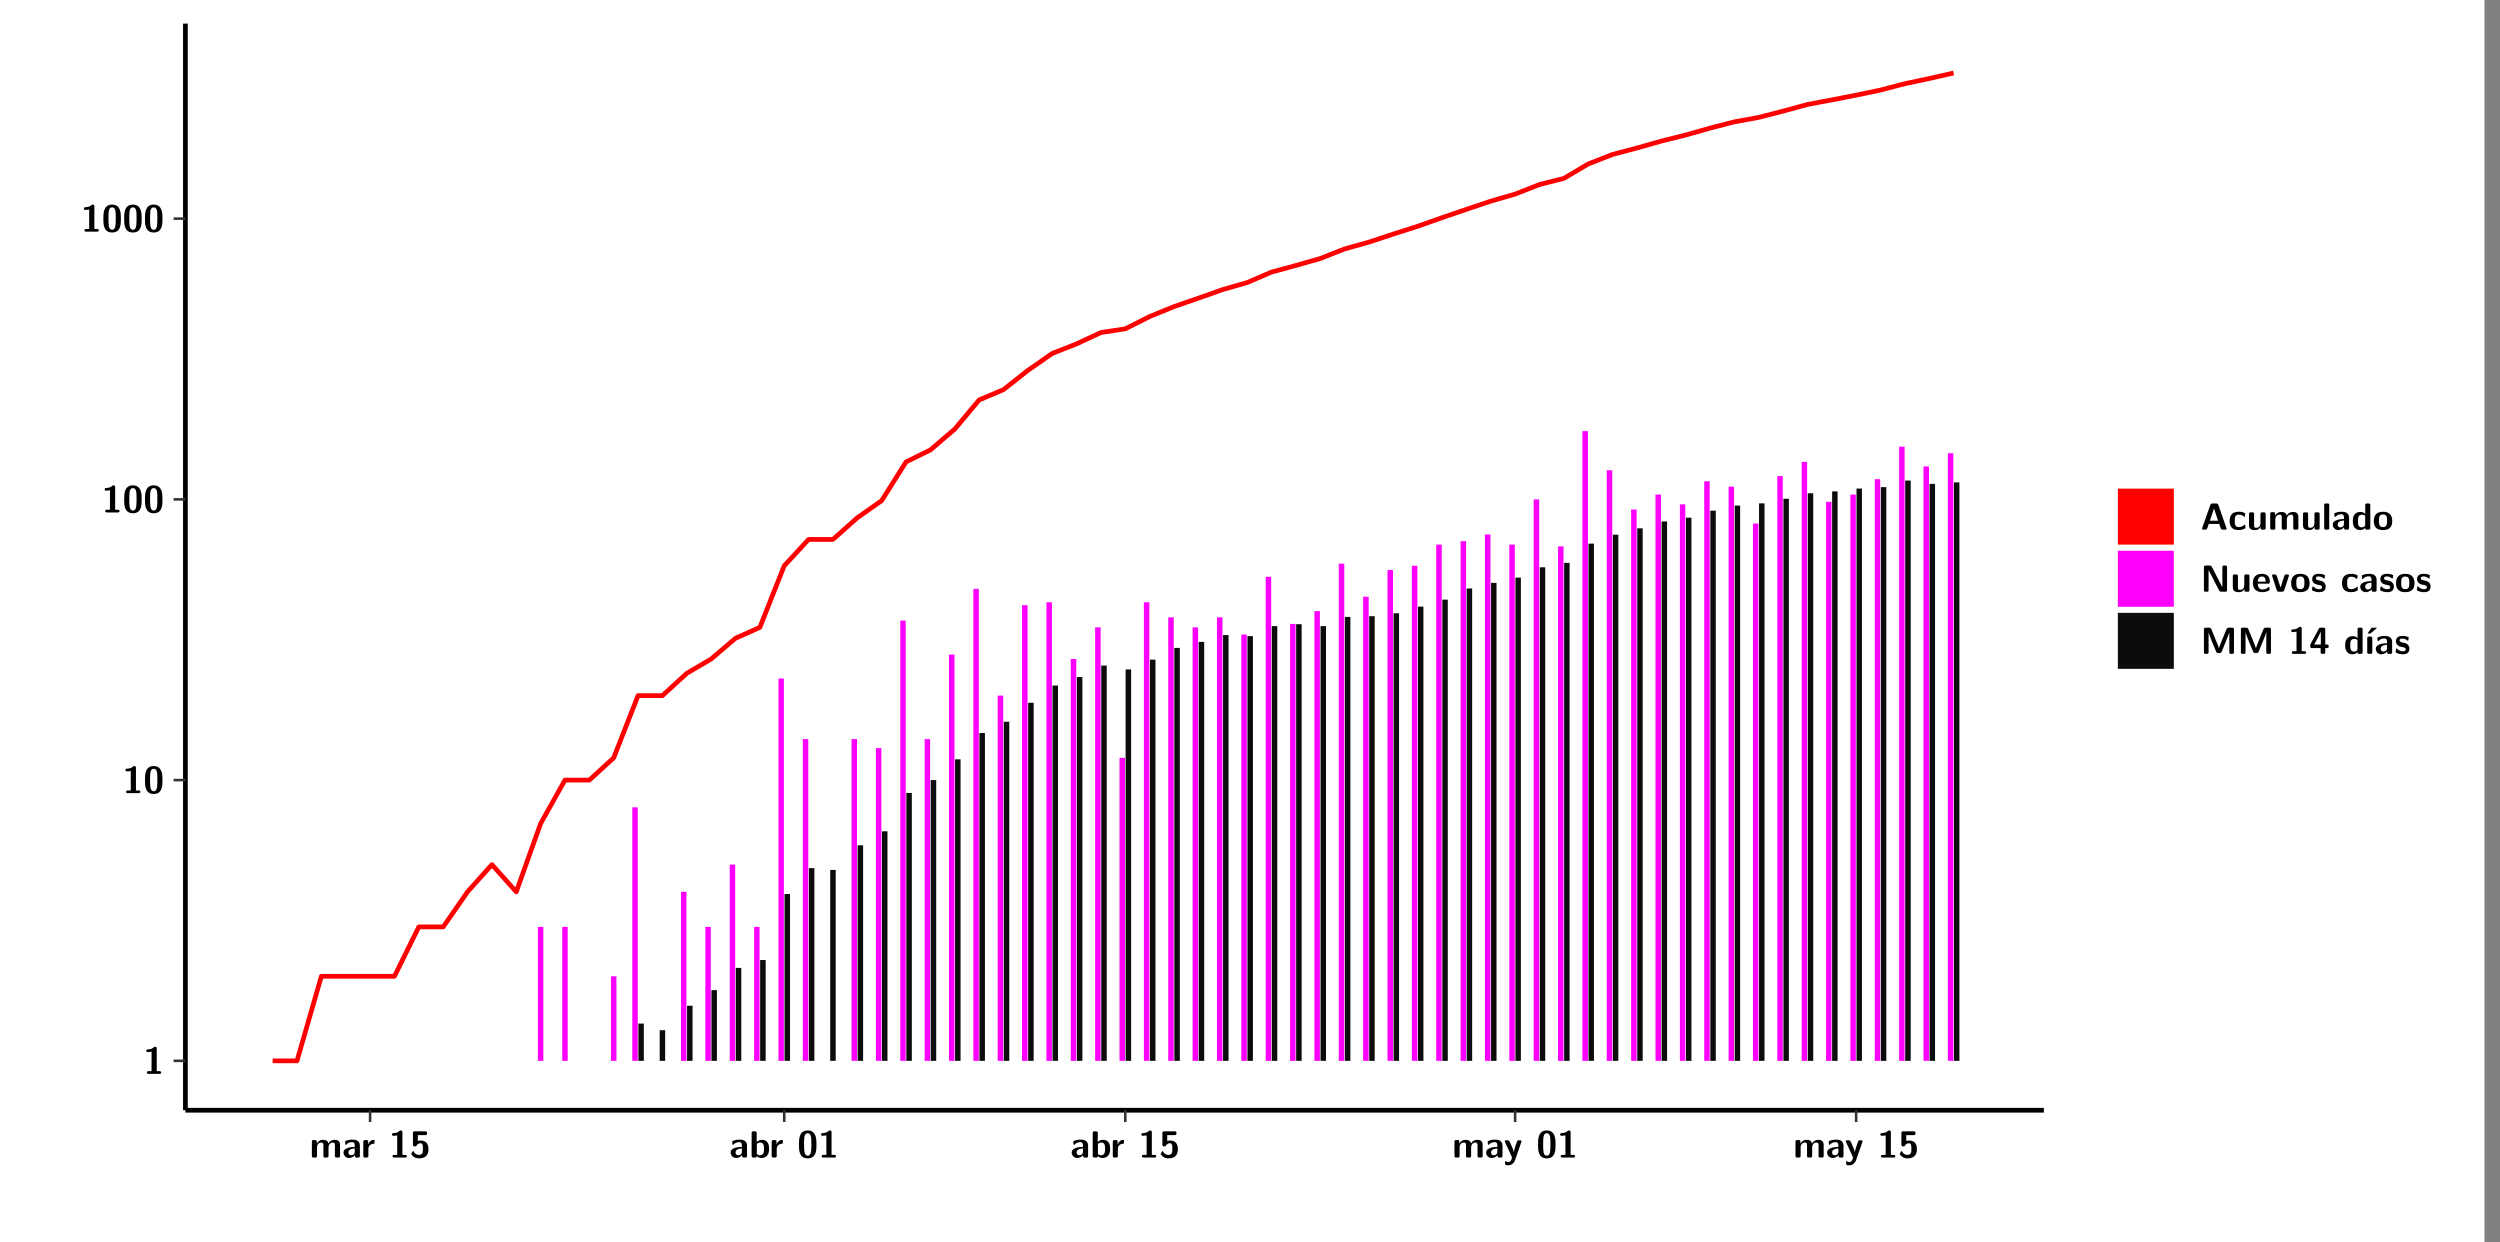 <?xml version="1.0" encoding="UTF-8"?>
<svg xmlns="http://www.w3.org/2000/svg" xmlns:xlink="http://www.w3.org/1999/xlink" width="579.653pt" height="288pt" viewBox="0 0 579.653 288" version="1.1">
<rect x="0" y="0" width="579.653" height="288" fill="#808080" stroke="none"/>
<defs>
<g>
<symbol overflow="visible" id="glyph0-0">
<path style="stroke:none;" d=""/>
</symbol>
<symbol overflow="visible" id="glyph0-1">
<path style="stroke:none;" d="M 3.109 -5.859 C 3.109 -6.016 3.109 -6.281 2.719 -6.281 C 2.547 -6.281 2.516 -6.266 2.406 -6.156 C 2.25 -6.016 1.922 -5.688 1.047 -5.672 C 0.891 -5.672 0.672 -5.609 0.672 -5.359 C 0.672 -5.047 0.969 -5.047 1.094 -5.047 C 1.344 -5.047 1.656 -5.078 1.906 -5.156 L 1.906 -0.625 L 1.234 -0.625 C 1.109 -0.625 0.812 -0.625 0.812 -0.312 C 0.812 0 1.109 0 1.234 0 L 3.719 0 C 3.828 0 4.141 0 4.141 -0.312 C 4.141 -0.625 3.828 -0.625 3.719 -0.625 L 3.109 -0.625 Z M 3.109 -5.859 "/>
</symbol>
<symbol overflow="visible" id="glyph0-2">
<path style="stroke:none;" d="M 4.438 -3 C 4.438 -4.203 4.438 -6.281 2.406 -6.281 C 0.375 -6.281 0.375 -4.219 0.375 -3 C 0.375 -1.812 0.375 0.188 2.406 0.188 C 4.438 0.188 4.438 -1.781 4.438 -3 Z M 2.406 -0.438 C 1.75 -0.438 1.656 -1.25 1.625 -1.484 C 1.562 -1.953 1.562 -2.766 1.562 -3.125 C 1.562 -3.641 1.562 -4.203 1.625 -4.641 C 1.641 -4.875 1.734 -5.641 2.406 -5.641 C 3.047 -5.641 3.156 -4.906 3.188 -4.734 C 3.25 -4.281 3.25 -3.594 3.25 -3.125 C 3.25 -2.625 3.25 -1.953 3.188 -1.469 C 3.156 -1.234 3.062 -0.438 2.406 -0.438 Z M 2.406 -0.438 "/>
</symbol>
<symbol overflow="visible" id="glyph0-3">
<path style="stroke:none;" d="M 7.062 -2.844 C 7.062 -3.75 6.672 -4.109 5.781 -4.109 C 5.156 -4.109 4.688 -3.828 4.359 -3.25 C 4.219 -4.078 3.484 -4.109 3.109 -4.109 C 2.938 -4.109 2.578 -4.109 2.188 -3.828 C 1.906 -3.625 1.734 -3.344 1.672 -3.203 L 1.672 -3.641 C 1.672 -3.922 1.609 -4.062 1.25 -4.062 L 0.953 -4.062 C 0.625 -4.062 0.531 -3.969 0.531 -3.641 L 0.531 -0.422 C 0.531 -0.109 0.625 0 0.953 0 L 1.297 0 C 1.625 0 1.719 -0.109 1.719 -0.422 L 1.719 -2.359 C 1.719 -3.141 2.25 -3.484 2.688 -3.484 C 3.109 -3.484 3.203 -3.297 3.203 -2.828 L 3.203 -0.422 C 3.203 -0.109 3.297 0 3.625 0 L 3.969 0 C 4.297 0 4.391 -0.109 4.391 -0.422 L 4.391 -2.359 C 4.391 -3.141 4.922 -3.484 5.359 -3.484 C 5.781 -3.484 5.875 -3.297 5.875 -2.828 L 5.875 -0.422 C 5.875 -0.109 5.969 0 6.297 0 L 6.641 0 C 6.984 0 7.062 -0.109 7.062 -0.422 Z M 7.062 -2.844 "/>
</symbol>
<symbol overflow="visible" id="glyph0-4">
<path style="stroke:none;" d="M 4.062 -2.766 C 4.062 -4.156 2.734 -4.156 2.297 -4.156 C 1.891 -4.156 1.453 -4.125 0.859 -3.891 C 0.672 -3.797 0.625 -3.781 0.625 -3.688 C 0.625 -3.625 0.688 -3.109 0.688 -3.047 C 0.703 -2.984 0.75 -2.938 0.812 -2.938 C 0.844 -2.938 0.875 -2.969 0.906 -3 C 1.281 -3.391 1.719 -3.578 2.266 -3.578 C 2.734 -3.578 2.875 -3.297 2.875 -2.781 L 2.875 -2.469 C 2.562 -2.469 0.266 -2.453 0.266 -1.172 C 0.266 -0.547 0.766 0.094 1.531 0.094 C 1.828 0.094 2.484 0.016 2.906 -0.594 L 2.906 -0.422 C 2.906 -0.141 2.969 0 3.328 0 L 3.641 0 C 3.984 0 4.062 -0.109 4.062 -0.422 Z M 2.875 -1.344 C 2.875 -0.531 2.047 -0.531 2.016 -0.531 C 1.641 -0.531 1.406 -0.844 1.406 -1.188 C 1.406 -2.047 2.625 -2.109 2.875 -2.109 Z M 2.875 -1.344 "/>
</symbol>
<symbol overflow="visible" id="glyph0-5">
<path style="stroke:none;" d="M 1.703 -2.016 C 1.703 -2.844 2.391 -3.188 2.938 -3.219 C 3.109 -3.234 3.125 -3.234 3.125 -3.469 L 3.125 -3.875 C 3.125 -4.047 3.125 -4.109 2.969 -4.109 C 2.719 -4.109 2.078 -4.031 1.672 -3.078 L 1.656 -3.078 L 1.656 -3.641 C 1.656 -3.922 1.594 -4.062 1.234 -4.062 L 0.953 -4.062 C 0.641 -4.062 0.531 -3.969 0.531 -3.641 L 0.531 -0.422 C 0.531 -0.109 0.625 0 0.953 0 L 1.281 0 C 1.609 0 1.703 -0.109 1.703 -0.422 Z M 1.703 -2.016 "/>
</symbol>
<symbol overflow="visible" id="glyph0-6">
<path style="stroke:none;" d="M 1.859 -5.203 L 3.578 -5.203 C 4 -5.203 4 -5.406 4 -5.641 C 4 -5.875 4 -6.078 3.578 -6.078 L 1.141 -6.078 C 0.875 -6.078 0.734 -6.031 0.734 -5.688 L 0.734 -3 C 0.734 -2.609 0.922 -2.594 1.172 -2.594 C 1.391 -2.594 1.469 -2.594 1.594 -2.812 C 1.812 -3.141 2.109 -3.328 2.469 -3.328 C 3.047 -3.328 3.047 -2.656 3.047 -1.969 C 3.047 -1.297 3.047 -0.625 2.125 -0.625 C 1.844 -0.625 1.25 -0.703 0.906 -1.406 C 0.875 -1.453 0.844 -1.5 0.781 -1.5 C 0.719 -1.5 0.703 -1.469 0.656 -1.391 C 0.531 -1.188 0.328 -0.891 0.328 -0.828 C 0.328 -0.75 0.891 0.188 2.141 0.188 C 3.562 0.188 4.328 -0.516 4.328 -1.938 C 4.328 -3.094 3.844 -3.953 2.5 -3.953 C 2.281 -3.953 2.078 -3.922 1.859 -3.844 Z M 1.859 -5.203 "/>
</symbol>
<symbol overflow="visible" id="glyph0-7">
<path style="stroke:none;" d="M 1.703 -5.656 C 1.703 -5.938 1.641 -6.078 1.281 -6.078 L 0.953 -6.078 C 0.641 -6.078 0.531 -5.984 0.531 -5.656 L 0.531 -0.422 C 0.531 -0.109 0.625 0 0.953 0 L 1.312 0 C 1.453 0 1.719 0 1.734 -0.344 C 2.125 0.094 2.578 0.094 2.719 0.094 C 4.578 0.094 4.578 -1.594 4.578 -2.031 C 4.578 -2.453 4.578 -4.109 2.938 -4.109 C 2.219 -4.109 1.781 -3.703 1.703 -3.625 Z M 1.734 -3.172 C 1.844 -3.281 2.109 -3.484 2.5 -3.484 C 3.391 -3.484 3.391 -2.672 3.391 -2.016 C 3.391 -1.375 3.391 -0.531 2.406 -0.531 C 2.047 -0.531 1.828 -0.75 1.734 -0.875 Z M 1.734 -3.172 "/>
</symbol>
<symbol overflow="visible" id="glyph0-8">
<path style="stroke:none;" d="M 4.109 -3.609 C 4.141 -3.719 4.141 -3.734 4.141 -3.781 C 4.141 -4.016 3.906 -4.016 3.797 -4.016 L 3.609 -4.016 C 3.469 -4.016 3.266 -4.016 3.141 -3.812 C 3.109 -3.766 2.406 -1.828 2.359 -1.25 L 2.344 -1.25 C 2.312 -1.672 1.953 -2.484 1.562 -3.328 C 1.328 -3.891 1.266 -4.016 0.828 -4.016 L 0.594 -4.016 C 0.469 -4.016 0.25 -4.016 0.25 -3.781 C 0.25 -3.75 0.281 -3.688 0.297 -3.641 L 1.953 0 C 1.891 0.188 1.859 0.281 1.828 0.375 C 1.734 0.656 1.578 1.047 1.109 1.047 C 0.812 1.047 0.609 0.922 0.516 0.875 C 0.469 0.844 0.453 0.828 0.422 0.828 C 0.391 0.828 0.312 0.859 0.312 0.969 C 0.312 1.031 0.375 1.641 0.391 1.672 C 0.469 1.781 0.953 1.797 1.094 1.797 C 2.172 1.797 2.609 0.766 2.672 0.547 Z M 4.109 -3.609 "/>
</symbol>
<symbol overflow="visible" id="glyph0-9">
<path style="stroke:none;" d="M 4.156 -5.703 C 4.031 -6.078 3.766 -6.078 3.594 -6.078 L 2.828 -6.078 C 2.641 -6.078 2.391 -6.078 2.266 -5.703 L 0.406 -0.406 C 0.375 -0.297 0.375 -0.281 0.375 -0.234 C 0.375 0 0.594 0 0.703 0 L 1.031 0 C 1.188 0 1.453 0 1.578 -0.344 L 1.922 -1.328 L 4.344 -1.328 L 4.641 -0.484 C 4.75 -0.172 4.812 0 5.234 0 L 5.703 0 C 5.828 0 6.047 0 6.047 -0.234 C 6.047 -0.281 6.047 -0.297 6 -0.406 Z M 2.812 -3.938 C 2.938 -4.328 3.062 -4.656 3.125 -4.969 L 3.141 -4.969 C 3.188 -4.766 3.188 -4.75 3.25 -4.547 L 4.078 -2.078 L 2.188 -2.078 Z M 2.812 -3.938 "/>
</symbol>
<symbol overflow="visible" id="glyph0-10">
<path style="stroke:none;" d="M 4 -0.438 C 4 -0.531 3.969 -0.938 3.953 -1.047 C 3.953 -1.078 3.938 -1.172 3.844 -1.172 C 3.812 -1.172 3.797 -1.172 3.703 -1.078 C 3.562 -0.953 3.141 -0.594 2.422 -0.594 C 1.516 -0.594 1.516 -1.469 1.516 -2.031 C 1.516 -2.75 1.562 -3.484 2.453 -3.484 C 3.031 -3.484 3.266 -3.344 3.578 -3.078 C 3.688 -2.984 3.703 -2.984 3.734 -2.984 C 3.828 -2.984 3.844 -3.062 3.844 -3.094 C 3.859 -3.172 3.953 -3.656 3.953 -3.703 C 3.953 -3.781 3.891 -3.812 3.75 -3.891 C 3.328 -4.078 3.062 -4.156 2.453 -4.156 C 1.141 -4.156 0.328 -3.547 0.328 -2.016 C 0.328 -0.562 1.078 0.094 2.406 0.094 C 2.641 0.094 3.172 0.094 3.75 -0.203 C 4 -0.344 4 -0.344 4 -0.438 Z M 4 -0.438 "/>
</symbol>
<symbol overflow="visible" id="glyph0-11">
<path style="stroke:none;" d="M 4.391 -3.594 C 4.391 -3.875 4.328 -4.016 3.969 -4.016 L 3.609 -4.016 C 3.281 -4.016 3.188 -3.906 3.188 -3.594 L 3.188 -1.516 C 3.188 -0.938 2.891 -0.438 2.266 -0.438 C 1.766 -0.438 1.719 -0.562 1.719 -1.031 L 1.719 -3.594 C 1.719 -3.875 1.656 -4.016 1.297 -4.016 L 0.953 -4.016 C 0.625 -4.016 0.531 -3.922 0.531 -3.594 L 0.531 -1.109 C 0.531 -0.172 1.031 0.094 1.953 0.094 C 2.188 0.094 2.812 0.094 3.219 -0.656 L 3.219 -0.422 C 3.219 -0.141 3.281 0 3.641 0 L 3.969 0 C 4.297 0 4.391 -0.109 4.391 -0.422 Z M 4.391 -3.594 "/>
</symbol>
<symbol overflow="visible" id="glyph0-12">
<path style="stroke:none;" d="M 1.703 -5.656 C 1.703 -5.938 1.641 -6.078 1.281 -6.078 L 0.953 -6.078 C 0.641 -6.078 0.531 -5.984 0.531 -5.656 L 0.531 -0.422 C 0.531 -0.109 0.625 0 0.953 0 L 1.281 0 C 1.609 0 1.703 -0.109 1.703 -0.422 Z M 1.703 -5.656 "/>
</symbol>
<symbol overflow="visible" id="glyph0-13">
<path style="stroke:none;" d="M 4.375 -5.656 C 4.375 -5.938 4.312 -6.078 3.953 -6.078 L 3.625 -6.078 C 3.297 -6.078 3.203 -5.969 3.203 -5.656 L 3.203 -3.672 C 2.812 -4.047 2.375 -4.109 2.109 -4.109 C 0.328 -4.109 0.328 -2.422 0.328 -2 C 0.328 -1.594 0.328 0.094 2.062 0.094 C 2.422 0.094 2.812 -0.016 3.188 -0.406 C 3.188 -0.094 3.297 0 3.609 0 L 3.953 0 C 4.281 0 4.375 -0.109 4.375 -0.422 Z M 3.188 -1.094 C 3.188 -0.953 3.188 -0.875 2.922 -0.688 C 2.703 -0.547 2.5 -0.531 2.406 -0.531 C 1.516 -0.531 1.516 -1.344 1.516 -2 C 1.516 -2.656 1.516 -3.484 2.5 -3.484 C 2.75 -3.484 2.984 -3.391 3.188 -3.203 Z M 3.188 -1.094 "/>
</symbol>
<symbol overflow="visible" id="glyph0-14">
<path style="stroke:none;" d="M 4.547 -1.969 C 4.547 -3.406 3.844 -4.156 2.406 -4.156 C 0.953 -4.156 0.266 -3.391 0.266 -1.969 C 0.266 -0.547 1.031 0.094 2.406 0.094 C 3.781 0.094 4.547 -0.531 4.547 -1.969 Z M 2.406 -0.594 C 1.469 -0.594 1.469 -1.375 1.469 -2.078 C 1.469 -2.75 1.469 -3.531 2.406 -3.531 C 3.344 -3.531 3.344 -2.766 3.344 -2.078 C 3.344 -1.391 3.344 -0.594 2.406 -0.594 Z M 2.406 -0.594 "/>
</symbol>
<symbol overflow="visible" id="glyph0-15">
<path style="stroke:none;" d="M 2.656 -5.734 C 2.469 -6.078 2.203 -6.078 2.031 -6.078 L 1.219 -6.078 C 0.906 -6.078 0.797 -5.984 0.797 -5.656 L 0.797 -0.422 C 0.797 -0.109 0.891 0 1.219 0 L 1.453 0 C 1.781 0 1.875 -0.109 1.875 -0.422 L 1.875 -5.016 L 1.891 -5.016 L 4.297 -0.344 C 4.484 0 4.75 0 4.922 0 L 5.734 0 C 6.062 0 6.156 -0.109 6.156 -0.422 L 6.156 -5.656 C 6.156 -5.938 6.094 -6.078 5.734 -6.078 L 5.5 -6.078 C 5.156 -6.078 5.078 -5.969 5.078 -5.656 L 5.078 -1.062 L 5.062 -1.062 Z M 2.656 -5.734 "/>
</symbol>
<symbol overflow="visible" id="glyph0-16">
<path style="stroke:none;" d="M 3.781 -1.875 C 3.984 -1.875 4.203 -1.891 4.203 -2.281 C 4.203 -3.406 3.672 -4.156 2.359 -4.156 C 0.969 -4.156 0.266 -3.375 0.266 -2.047 C 0.266 -0.609 1.109 0.094 2.484 0.094 C 2.812 0.094 3.312 0.047 3.891 -0.234 C 4.078 -0.328 4.141 -0.359 4.141 -0.469 C 4.141 -0.531 4.125 -0.781 4.109 -0.844 C 4.078 -1.125 4.062 -1.125 3.984 -1.125 C 3.953 -1.125 3.938 -1.125 3.844 -1.047 C 3.328 -0.594 2.797 -0.531 2.516 -0.531 C 1.531 -0.531 1.422 -1.312 1.391 -1.875 Z M 1.406 -2.344 C 1.422 -2.875 1.609 -3.531 2.359 -3.531 C 3.062 -3.531 3.203 -3.031 3.219 -2.344 Z M 1.406 -2.344 "/>
</symbol>
<symbol overflow="visible" id="glyph0-17">
<path style="stroke:none;" d="M 4.109 -3.609 C 4.141 -3.719 4.141 -3.75 4.141 -3.766 C 4.141 -4.016 3.922 -4.016 3.797 -4.016 L 3.609 -4.016 C 3.25 -4.016 3.141 -3.891 3.062 -3.641 L 2.203 -0.984 L 1.328 -3.641 C 1.266 -3.828 1.203 -4.016 0.781 -4.016 L 0.578 -4.016 C 0.453 -4.016 0.234 -4.016 0.234 -3.766 C 0.234 -3.75 0.234 -3.719 0.266 -3.609 L 1.312 -0.375 C 1.438 0 1.703 0 1.859 0 L 2.5 0 C 2.672 0 2.938 0 3.062 -0.375 Z M 4.109 -3.609 "/>
</symbol>
<symbol overflow="visible" id="glyph0-18">
<path style="stroke:none;" d="M 3.469 -1.234 C 3.469 -1.734 3.203 -2.031 3.047 -2.172 C 2.703 -2.484 2.391 -2.547 2.031 -2.609 C 1.547 -2.703 1.188 -2.766 1.188 -3.109 C 1.188 -3.469 1.484 -3.547 1.828 -3.547 C 2.406 -3.547 2.719 -3.328 2.953 -3.125 C 3.047 -3.047 3.062 -3.047 3.094 -3.047 C 3.188 -3.047 3.203 -3.125 3.203 -3.156 C 3.219 -3.219 3.312 -3.719 3.312 -3.766 C 3.312 -3.906 2.844 -4.031 2.75 -4.062 C 2.406 -4.156 2.125 -4.156 1.891 -4.156 C 1.5 -4.156 0.328 -4.156 0.328 -2.906 C 0.328 -2.484 0.516 -2.219 0.75 -2 C 1.062 -1.734 1.406 -1.672 1.906 -1.562 C 2.156 -1.531 2.609 -1.453 2.609 -1.062 C 2.609 -0.656 2.266 -0.594 1.922 -0.594 C 1.531 -0.594 1.047 -0.703 0.625 -1.188 C 0.594 -1.234 0.562 -1.266 0.516 -1.266 C 0.422 -1.266 0.406 -1.188 0.391 -1.125 C 0.375 -1.016 0.266 -0.516 0.266 -0.422 C 0.266 -0.266 0.922 -0.062 0.922 -0.047 C 1.406 0.094 1.766 0.094 1.922 0.094 C 2.359 0.094 3.469 0.062 3.469 -1.234 Z M 3.469 -1.234 "/>
</symbol>
<symbol overflow="visible" id="glyph0-19">
<path style="stroke:none;" d="M 4.859 -2.859 C 4.688 -2.422 4.359 -1.609 4.281 -1.312 C 4.203 -1.625 3.844 -2.484 3.656 -2.953 L 2.531 -5.719 C 2.391 -6.078 2.109 -6.078 1.953 -6.078 L 1.219 -6.078 C 0.906 -6.078 0.797 -5.984 0.797 -5.656 L 0.797 -0.422 C 0.797 -0.109 0.891 0 1.219 0 L 1.453 0 C 1.781 0 1.875 -0.109 1.875 -0.422 L 1.875 -4.953 L 1.891 -4.953 C 1.984 -4.562 2.375 -3.578 2.578 -3.062 L 3.609 -0.562 C 3.766 -0.188 3.969 -0.188 4.266 -0.188 C 4.562 -0.188 4.781 -0.188 4.938 -0.562 L 6.062 -3.328 C 6.141 -3.531 6.625 -4.719 6.672 -4.953 L 6.688 -4.953 L 6.688 -0.422 C 6.688 -0.141 6.75 0 7.109 0 L 7.344 0 C 7.672 0 7.766 -0.109 7.766 -0.422 L 7.766 -5.656 C 7.766 -5.938 7.703 -6.078 7.344 -6.078 L 6.609 -6.078 C 6.391 -6.078 6.172 -6.062 6.016 -5.703 Z M 4.859 -2.859 "/>
</symbol>
<symbol overflow="visible" id="glyph0-20">
<path style="stroke:none;" d="M 0.344 -2.297 C 0.266 -2.172 0.266 -2.141 0.266 -1.984 L 0.266 -1.766 C 0.266 -1.484 0.328 -1.344 0.688 -1.344 L 2.672 -1.344 L 2.672 -0.422 C 2.672 -0.141 2.719 0 3.078 0 L 3.328 0 C 3.656 0 3.75 -0.109 3.75 -0.422 L 3.75 -1.344 L 4.125 -1.344 C 4.391 -1.344 4.547 -1.406 4.547 -1.75 C 4.547 -2.078 4.422 -2.172 4.125 -2.172 L 3.75 -2.172 L 3.75 -5.656 C 3.75 -5.984 3.656 -6.078 3.328 -6.078 L 2.688 -6.078 C 2.531 -6.078 2.391 -6.078 2.281 -5.875 Z M 1.188 -2.172 C 2.578 -4.75 2.672 -5.016 2.703 -5.156 L 2.719 -5.156 L 2.719 -2.172 Z M 1.188 -2.172 "/>
</symbol>
<symbol overflow="visible" id="glyph0-21">
<path style="stroke:none;" d="M 3.906 -5.844 C 3.953 -5.875 4 -5.922 4 -5.969 C 4 -6.078 3.906 -6.078 3.766 -6.078 L 3.047 -6.078 C 2.875 -6.078 2.859 -6.078 2.781 -5.984 L 2.031 -4.953 C 1.953 -4.859 1.953 -4.844 1.953 -4.828 C 1.953 -4.703 2.047 -4.703 2.188 -4.703 L 2.516 -4.703 Z M 3.906 -5.844 "/>
</symbol>
<symbol overflow="visible" id="glyph0-22">
<path style="stroke:none;" d="M 1.703 -3.594 C 1.703 -3.875 1.641 -4.016 1.281 -4.016 L 0.953 -4.016 C 0.641 -4.016 0.531 -3.922 0.531 -3.594 L 0.531 -0.422 C 0.531 -0.109 0.625 0 0.953 0 L 1.281 0 C 1.609 0 1.703 -0.109 1.703 -0.422 Z M 1.703 -3.594 "/>
</symbol>
</g>
<clipPath id="clip1">
  <path d="M 0 0 L 576.008 0 L 576.008 288 L 0 288 Z M 0 0 "/>
</clipPath>
<clipPath id="clip2">
  <path d="M 42.988 5.477 L 473.898 5.477 L 473.898 257.414 L 42.988 257.414 Z M 42.988 5.477 "/>
</clipPath>
</defs>
<g id="surface1">
<g clip-path="url(#clip1)" clip-rule="nonzero">
<path style="fill-rule:nonzero;fill:rgb(100%,100%,100%);fill-opacity:1;stroke-width:0.598;stroke-linecap:round;stroke-linejoin:round;stroke:rgb(100%,100%,100%);stroke-opacity:1;stroke-miterlimit:10;" d="M 0 0 L 0 288.004 L 576.008 288.004 L 576.008 0 Z M 0 0 " transform="matrix(1,0,0,-1,0,288)"/>
</g>
<g clip-path="url(#clip2)" clip-rule="nonzero">
<path style=" stroke:none;fill-rule:nonzero;fill:rgb(100%,100%,100%);fill-opacity:1;" d="M 42.988 257.414 L 42.988 5.477 L 473.898 5.477 L 473.898 257.414 Z M 42.988 257.414 "/>
</g>
<path style=" stroke:none;fill-rule:nonzero;fill:rgb(100%,0%,100%);fill-opacity:1;" d="M 124.715 245.969 L 124.715 214.914 L 125.98 214.914 L 125.98 245.969 Z M 124.715 245.969 "/>
<path style=" stroke:none;fill-rule:nonzero;fill:rgb(100%,0%,100%);fill-opacity:1;" d="M 130.363 245.969 L 130.363 214.914 L 131.629 214.914 L 131.629 245.969 Z M 130.363 245.969 "/>
<path style=" stroke:none;fill-rule:nonzero;fill:rgb(100%,0%,100%);fill-opacity:1;" d="M 141.66 245.969 L 141.66 226.371 L 142.926 226.371 L 142.926 245.969 Z M 141.66 245.969 "/>
<path style=" stroke:none;fill-rule:nonzero;fill:rgb(100%,0%,100%);fill-opacity:1;" d="M 146.602 245.969 L 146.602 187.188 L 147.867 187.188 L 147.867 245.969 Z M 146.602 245.969 "/>
<path style=" stroke:none;fill-rule:nonzero;fill:rgb(4.999%,4.999%,4.999%);fill-opacity:1;" d="M 148.016 245.969 L 148.016 237.328 L 149.281 237.328 L 149.281 245.969 Z M 148.016 245.969 "/>
<path style=" stroke:none;fill-rule:nonzero;fill:rgb(4.999%,4.999%,4.999%);fill-opacity:1;" d="M 152.957 245.969 L 152.957 238.863 L 154.223 238.863 L 154.223 245.969 Z M 152.957 245.969 "/>
<path style=" stroke:none;fill-rule:nonzero;fill:rgb(100%,0%,100%);fill-opacity:1;" d="M 157.898 245.969 L 157.898 206.773 L 159.164 206.773 L 159.164 245.969 Z M 157.898 245.969 "/>
<path style=" stroke:none;fill-rule:nonzero;fill:rgb(4.999%,4.999%,4.999%);fill-opacity:1;" d="M 159.305 245.969 L 159.305 233.184 L 160.578 233.184 L 160.578 245.969 Z M 159.305 245.969 "/>
<path style=" stroke:none;fill-rule:nonzero;fill:rgb(100%,0%,100%);fill-opacity:1;" d="M 163.547 245.969 L 163.547 214.914 L 164.812 214.914 L 164.812 245.969 Z M 163.547 245.969 "/>
<path style=" stroke:none;fill-rule:nonzero;fill:rgb(4.999%,4.999%,4.999%);fill-opacity:1;" d="M 164.953 245.969 L 164.953 229.578 L 166.23 229.578 L 166.23 245.969 Z M 164.953 245.969 "/>
<path style=" stroke:none;fill-rule:nonzero;fill:rgb(100%,0%,100%);fill-opacity:1;" d="M 169.199 245.969 L 169.199 200.469 L 170.465 200.469 L 170.465 245.969 Z M 169.199 245.969 "/>
<path style=" stroke:none;fill-rule:nonzero;fill:rgb(4.999%,4.999%,4.999%);fill-opacity:1;" d="M 170.602 245.969 L 170.602 224.418 L 171.879 224.418 L 171.879 245.969 Z M 170.602 245.969 "/>
<path style=" stroke:none;fill-rule:nonzero;fill:rgb(100%,0%,100%);fill-opacity:1;" d="M 174.848 245.969 L 174.848 214.914 L 176.113 214.914 L 176.113 245.969 Z M 174.848 245.969 "/>
<path style=" stroke:none;fill-rule:nonzero;fill:rgb(4.999%,4.999%,4.999%);fill-opacity:1;" d="M 176.25 245.969 L 176.25 222.594 L 177.527 222.594 L 177.527 245.969 Z M 176.25 245.969 "/>
<path style=" stroke:none;fill-rule:nonzero;fill:rgb(100%,0%,100%);fill-opacity:1;" d="M 180.496 245.969 L 180.496 157.328 L 181.762 157.328 L 181.762 245.969 Z M 180.496 245.969 "/>
<path style=" stroke:none;fill-rule:nonzero;fill:rgb(4.999%,4.999%,4.999%);fill-opacity:1;" d="M 181.898 245.969 L 181.898 207.281 L 183.176 207.281 L 183.176 245.969 Z M 181.898 245.969 "/>
<path style=" stroke:none;fill-rule:nonzero;fill:rgb(100%,0%,100%);fill-opacity:1;" d="M 186.145 245.969 L 186.145 171.367 L 187.41 171.367 L 187.41 245.969 Z M 186.145 245.969 "/>
<path style=" stroke:none;fill-rule:nonzero;fill:rgb(4.999%,4.999%,4.999%);fill-opacity:1;" d="M 187.551 245.969 L 187.551 201.285 L 188.824 201.285 L 188.824 245.969 Z M 187.551 245.969 "/>
<path style=" stroke:none;fill-rule:nonzero;fill:rgb(4.999%,4.999%,4.999%);fill-opacity:1;" d="M 192.492 245.969 L 192.492 201.703 L 193.766 201.703 L 193.766 245.969 Z M 192.492 245.969 "/>
<path style=" stroke:none;fill-rule:nonzero;fill:rgb(100%,0%,100%);fill-opacity:1;" d="M 197.441 245.969 L 197.441 171.367 L 198.707 171.367 L 198.707 245.969 Z M 197.441 245.969 "/>
<path style=" stroke:none;fill-rule:nonzero;fill:rgb(4.999%,4.999%,4.999%);fill-opacity:1;" d="M 198.848 245.969 L 198.848 195.992 L 200.121 195.992 L 200.121 245.969 Z M 198.848 245.969 "/>
<path style=" stroke:none;fill-rule:nonzero;fill:rgb(100%,0%,100%);fill-opacity:1;" d="M 203.09 245.969 L 203.09 173.457 L 204.355 173.457 L 204.355 245.969 Z M 203.09 245.969 "/>
<path style=" stroke:none;fill-rule:nonzero;fill:rgb(4.999%,4.999%,4.999%);fill-opacity:1;" d="M 204.496 245.969 L 204.496 192.746 L 205.77 192.746 L 205.77 245.969 Z M 204.496 245.969 "/>
<path style=" stroke:none;fill-rule:nonzero;fill:rgb(100%,0%,100%);fill-opacity:1;" d="M 208.738 245.969 L 208.738 143.887 L 210.004 143.887 L 210.004 245.969 Z M 208.738 245.969 "/>
<path style=" stroke:none;fill-rule:nonzero;fill:rgb(4.999%,4.999%,4.999%);fill-opacity:1;" d="M 210.145 245.969 L 210.145 183.848 L 211.418 183.848 L 211.418 245.969 Z M 210.145 245.969 "/>
<path style=" stroke:none;fill-rule:nonzero;fill:rgb(100%,0%,100%);fill-opacity:1;" d="M 214.391 245.969 L 214.391 171.367 L 215.652 171.367 L 215.652 245.969 Z M 214.391 245.969 "/>
<path style=" stroke:none;fill-rule:nonzero;fill:rgb(4.999%,4.999%,4.999%);fill-opacity:1;" d="M 215.793 245.969 L 215.793 180.871 L 217.07 180.871 L 217.07 245.969 Z M 215.793 245.969 "/>
<path style=" stroke:none;fill-rule:nonzero;fill:rgb(100%,0%,100%);fill-opacity:1;" d="M 220.039 245.969 L 220.039 151.77 L 221.305 151.77 L 221.305 245.969 Z M 220.039 245.969 "/>
<path style=" stroke:none;fill-rule:nonzero;fill:rgb(4.999%,4.999%,4.999%);fill-opacity:1;" d="M 221.441 245.969 L 221.441 176.059 L 222.719 176.059 L 222.719 245.969 Z M 221.441 245.969 "/>
<path style=" stroke:none;fill-rule:nonzero;fill:rgb(100%,0%,100%);fill-opacity:1;" d="M 225.688 245.969 L 225.688 136.535 L 226.953 136.535 L 226.953 245.969 Z M 225.688 245.969 "/>
<path style=" stroke:none;fill-rule:nonzero;fill:rgb(4.999%,4.999%,4.999%);fill-opacity:1;" d="M 227.09 245.969 L 227.09 169.961 L 228.367 169.961 L 228.367 245.969 Z M 227.09 245.969 "/>
<path style=" stroke:none;fill-rule:nonzero;fill:rgb(100%,0%,100%);fill-opacity:1;" d="M 231.324 245.969 L 231.324 161.285 L 232.602 161.285 L 232.602 245.969 Z M 231.324 245.969 "/>
<path style=" stroke:none;fill-rule:nonzero;fill:rgb(4.999%,4.999%,4.999%);fill-opacity:1;" d="M 232.738 245.969 L 232.738 167.34 L 234.016 167.34 L 234.016 245.969 Z M 232.738 245.969 "/>
<path style=" stroke:none;fill-rule:nonzero;fill:rgb(100%,0%,100%);fill-opacity:1;" d="M 236.973 245.969 L 236.973 140.312 L 238.25 140.312 L 238.25 245.969 Z M 236.973 245.969 "/>
<path style=" stroke:none;fill-rule:nonzero;fill:rgb(4.999%,4.999%,4.999%);fill-opacity:1;" d="M 238.391 245.969 L 238.391 162.949 L 239.664 162.949 L 239.664 245.969 Z M 238.391 245.969 "/>
<path style=" stroke:none;fill-rule:nonzero;fill:rgb(100%,0%,100%);fill-opacity:1;" d="M 242.625 245.969 L 242.625 139.645 L 243.898 139.645 L 243.898 245.969 Z M 242.625 245.969 "/>
<path style=" stroke:none;fill-rule:nonzero;fill:rgb(4.999%,4.999%,4.999%);fill-opacity:1;" d="M 244.039 245.969 L 244.039 158.953 L 245.312 158.953 L 245.312 245.969 Z M 244.039 245.969 "/>
<path style=" stroke:none;fill-rule:nonzero;fill:rgb(100%,0%,100%);fill-opacity:1;" d="M 248.273 245.969 L 248.273 152.797 L 249.547 152.797 L 249.547 245.969 Z M 248.273 245.969 "/>
<path style=" stroke:none;fill-rule:nonzero;fill:rgb(4.999%,4.999%,4.999%);fill-opacity:1;" d="M 249.688 245.969 L 249.688 156.98 L 250.961 156.98 L 250.961 245.969 Z M 249.688 245.969 "/>
<path style=" stroke:none;fill-rule:nonzero;fill:rgb(100%,0%,100%);fill-opacity:1;" d="M 253.922 245.969 L 253.922 145.461 L 255.195 145.461 L 255.195 245.969 Z M 253.922 245.969 "/>
<path style=" stroke:none;fill-rule:nonzero;fill:rgb(4.999%,4.999%,4.999%);fill-opacity:1;" d="M 255.336 245.969 L 255.336 154.328 L 256.609 154.328 L 256.609 245.969 Z M 255.336 245.969 "/>
<path style=" stroke:none;fill-rule:nonzero;fill:rgb(100%,0%,100%);fill-opacity:1;" d="M 259.57 245.969 L 259.57 175.719 L 260.844 175.719 L 260.844 245.969 Z M 259.57 245.969 "/>
<path style=" stroke:none;fill-rule:nonzero;fill:rgb(4.999%,4.999%,4.999%);fill-opacity:1;" d="M 260.984 245.969 L 260.984 155.215 L 262.262 155.215 L 262.262 245.969 Z M 260.984 245.969 "/>
<path style=" stroke:none;fill-rule:nonzero;fill:rgb(100%,0%,100%);fill-opacity:1;" d="M 265.219 245.969 L 265.219 139.645 L 266.492 139.645 L 266.492 245.969 Z M 265.219 245.969 "/>
<path style=" stroke:none;fill-rule:nonzero;fill:rgb(4.999%,4.999%,4.999%);fill-opacity:1;" d="M 266.633 245.969 L 266.633 152.945 L 267.91 152.945 L 267.91 245.969 Z M 266.633 245.969 "/>
<path style=" stroke:none;fill-rule:nonzero;fill:rgb(100%,0%,100%);fill-opacity:1;" d="M 270.867 245.969 L 270.867 143.141 L 272.145 143.141 L 272.145 245.969 Z M 270.867 245.969 "/>
<path style=" stroke:none;fill-rule:nonzero;fill:rgb(4.999%,4.999%,4.999%);fill-opacity:1;" d="M 272.281 245.969 L 272.281 150.227 L 273.559 150.227 L 273.559 245.969 Z M 272.281 245.969 "/>
<path style=" stroke:none;fill-rule:nonzero;fill:rgb(100%,0%,100%);fill-opacity:1;" d="M 276.516 245.969 L 276.516 145.461 L 277.793 145.461 L 277.793 245.969 Z M 276.516 245.969 "/>
<path style=" stroke:none;fill-rule:nonzero;fill:rgb(4.999%,4.999%,4.999%);fill-opacity:1;" d="M 277.93 245.969 L 277.93 148.832 L 279.207 148.832 L 279.207 245.969 Z M 277.93 245.969 "/>
<path style=" stroke:none;fill-rule:nonzero;fill:rgb(100%,0%,100%);fill-opacity:1;" d="M 282.164 245.969 L 282.164 143.141 L 283.441 143.141 L 283.441 245.969 Z M 282.164 245.969 "/>
<path style=" stroke:none;fill-rule:nonzero;fill:rgb(4.999%,4.999%,4.999%);fill-opacity:1;" d="M 283.582 245.969 L 283.582 147.246 L 284.855 147.246 L 284.855 245.969 Z M 283.582 245.969 "/>
<path style=" stroke:none;fill-rule:nonzero;fill:rgb(100%,0%,100%);fill-opacity:1;" d="M 287.812 245.969 L 287.812 147.125 L 289.09 147.125 L 289.09 245.969 Z M 287.812 245.969 "/>
<path style=" stroke:none;fill-rule:nonzero;fill:rgb(4.999%,4.999%,4.999%);fill-opacity:1;" d="M 289.23 245.969 L 289.23 147.496 L 290.504 147.496 L 290.504 245.969 Z M 289.23 245.969 "/>
<path style=" stroke:none;fill-rule:nonzero;fill:rgb(100%,0%,100%);fill-opacity:1;" d="M 293.465 245.969 L 293.465 133.738 L 294.738 133.738 L 294.738 245.969 Z M 293.465 245.969 "/>
<path style=" stroke:none;fill-rule:nonzero;fill:rgb(4.999%,4.999%,4.999%);fill-opacity:1;" d="M 294.879 245.969 L 294.879 145.172 L 296.152 145.172 L 296.152 245.969 Z M 294.879 245.969 "/>
<path style=" stroke:none;fill-rule:nonzero;fill:rgb(100%,0%,100%);fill-opacity:1;" d="M 299.113 245.969 L 299.113 144.664 L 300.387 144.664 L 300.387 245.969 Z M 299.113 245.969 "/>
<path style=" stroke:none;fill-rule:nonzero;fill:rgb(4.999%,4.999%,4.999%);fill-opacity:1;" d="M 300.527 245.969 L 300.527 144.727 L 301.801 144.727 L 301.801 245.969 Z M 300.527 245.969 "/>
<path style=" stroke:none;fill-rule:nonzero;fill:rgb(100%,0%,100%);fill-opacity:1;" d="M 304.762 245.969 L 304.762 141.688 L 306.035 141.688 L 306.035 245.969 Z M 304.762 245.969 "/>
<path style=" stroke:none;fill-rule:nonzero;fill:rgb(4.999%,4.999%,4.999%);fill-opacity:1;" d="M 306.176 245.969 L 306.176 145.172 L 307.449 145.172 L 307.449 245.969 Z M 306.176 245.969 "/>
<path style=" stroke:none;fill-rule:nonzero;fill:rgb(100%,0%,100%);fill-opacity:1;" d="M 310.41 245.969 L 310.41 130.699 L 311.684 130.699 L 311.684 245.969 Z M 310.41 245.969 "/>
<path style=" stroke:none;fill-rule:nonzero;fill:rgb(4.999%,4.999%,4.999%);fill-opacity:1;" d="M 311.824 245.969 L 311.824 143.031 L 313.102 143.031 L 313.102 245.969 Z M 311.824 245.969 "/>
<path style=" stroke:none;fill-rule:nonzero;fill:rgb(100%,0%,100%);fill-opacity:1;" d="M 316.059 245.969 L 316.059 138.359 L 317.336 138.359 L 317.336 245.969 Z M 316.059 245.969 "/>
<path style=" stroke:none;fill-rule:nonzero;fill:rgb(4.999%,4.999%,4.999%);fill-opacity:1;" d="M 317.473 245.969 L 317.473 142.871 L 318.738 142.871 L 318.738 245.969 Z M 317.473 245.969 "/>
<path style=" stroke:none;fill-rule:nonzero;fill:rgb(100%,0%,100%);fill-opacity:1;" d="M 321.707 245.969 L 321.707 132.172 L 322.984 132.172 L 322.984 245.969 Z M 321.707 245.969 "/>
<path style=" stroke:none;fill-rule:nonzero;fill:rgb(4.999%,4.999%,4.999%);fill-opacity:1;" d="M 323.121 245.969 L 323.121 142.195 L 324.387 142.195 L 324.387 245.969 Z M 323.121 245.969 "/>
<path style=" stroke:none;fill-rule:nonzero;fill:rgb(100%,0%,100%);fill-opacity:1;" d="M 327.355 245.969 L 327.355 131.188 L 328.633 131.188 L 328.633 245.969 Z M 327.355 245.969 "/>
<path style=" stroke:none;fill-rule:nonzero;fill:rgb(4.999%,4.999%,4.999%);fill-opacity:1;" d="M 328.77 245.969 L 328.77 140.652 L 330.035 140.652 L 330.035 245.969 Z M 328.77 245.969 "/>
<path style=" stroke:none;fill-rule:nonzero;fill:rgb(100%,0%,100%);fill-opacity:1;" d="M 333.004 245.969 L 333.004 126.273 L 334.281 126.273 L 334.281 245.969 Z M 333.004 245.969 "/>
<path style=" stroke:none;fill-rule:nonzero;fill:rgb(4.999%,4.999%,4.999%);fill-opacity:1;" d="M 334.422 245.969 L 334.422 139.035 L 335.684 139.035 L 335.684 245.969 Z M 334.422 245.969 "/>
<path style=" stroke:none;fill-rule:nonzero;fill:rgb(100%,0%,100%);fill-opacity:1;" d="M 338.656 245.969 L 338.656 125.469 L 339.93 125.469 L 339.93 245.969 Z M 338.656 245.969 "/>
<path style=" stroke:none;fill-rule:nonzero;fill:rgb(4.999%,4.999%,4.999%);fill-opacity:1;" d="M 340.07 245.969 L 340.07 136.445 L 341.336 136.445 L 341.336 245.969 Z M 340.07 245.969 "/>
<path style=" stroke:none;fill-rule:nonzero;fill:rgb(100%,0%,100%);fill-opacity:1;" d="M 344.305 245.969 L 344.305 123.914 L 345.578 123.914 L 345.578 245.969 Z M 344.305 245.969 "/>
<path style=" stroke:none;fill-rule:nonzero;fill:rgb(4.999%,4.999%,4.999%);fill-opacity:1;" d="M 345.719 245.969 L 345.719 135.141 L 346.984 135.141 L 346.984 245.969 Z M 345.719 245.969 "/>
<path style=" stroke:none;fill-rule:nonzero;fill:rgb(100%,0%,100%);fill-opacity:1;" d="M 349.953 245.969 L 349.953 126.273 L 351.227 126.273 L 351.227 245.969 Z M 349.953 245.969 "/>
<path style=" stroke:none;fill-rule:nonzero;fill:rgb(4.999%,4.999%,4.999%);fill-opacity:1;" d="M 351.367 245.969 L 351.367 133.926 L 352.633 133.926 L 352.633 245.969 Z M 351.367 245.969 "/>
<path style=" stroke:none;fill-rule:nonzero;fill:rgb(100%,0%,100%);fill-opacity:1;" d="M 355.602 245.969 L 355.602 115.785 L 356.875 115.785 L 356.875 245.969 Z M 355.602 245.969 "/>
<path style=" stroke:none;fill-rule:nonzero;fill:rgb(4.999%,4.999%,4.999%);fill-opacity:1;" d="M 357.016 245.969 L 357.016 131.535 L 358.281 131.535 L 358.281 245.969 Z M 357.016 245.969 "/>
<path style=" stroke:none;fill-rule:nonzero;fill:rgb(100%,0%,100%);fill-opacity:1;" d="M 361.25 245.969 L 361.25 126.684 L 362.523 126.684 L 362.523 245.969 Z M 361.25 245.969 "/>
<path style=" stroke:none;fill-rule:nonzero;fill:rgb(4.999%,4.999%,4.999%);fill-opacity:1;" d="M 362.664 245.969 L 362.664 130.5 L 363.93 130.5 L 363.93 245.969 Z M 362.664 245.969 "/>
<path style=" stroke:none;fill-rule:nonzero;fill:rgb(100%,0%,100%);fill-opacity:1;" d="M 366.898 245.969 L 366.898 99.961 L 368.176 99.961 L 368.176 245.969 Z M 366.898 245.969 "/>
<path style=" stroke:none;fill-rule:nonzero;fill:rgb(4.999%,4.999%,4.999%);fill-opacity:1;" d="M 368.312 245.969 L 368.312 126.047 L 369.578 126.047 L 369.578 245.969 Z M 368.312 245.969 "/>
<path style=" stroke:none;fill-rule:nonzero;fill:rgb(100%,0%,100%);fill-opacity:1;" d="M 372.547 245.969 L 372.547 109.027 L 373.824 109.027 L 373.824 245.969 Z M 372.547 245.969 "/>
<path style=" stroke:none;fill-rule:nonzero;fill:rgb(4.999%,4.999%,4.999%);fill-opacity:1;" d="M 373.961 245.969 L 373.961 123.973 L 375.227 123.973 L 375.227 245.969 Z M 373.961 245.969 "/>
<path style=" stroke:none;fill-rule:nonzero;fill:rgb(100%,0%,100%);fill-opacity:1;" d="M 378.195 245.969 L 378.195 118.145 L 379.473 118.145 L 379.473 245.969 Z M 378.195 245.969 "/>
<path style=" stroke:none;fill-rule:nonzero;fill:rgb(4.999%,4.999%,4.999%);fill-opacity:1;" d="M 379.613 245.969 L 379.613 122.5 L 380.875 122.5 L 380.875 245.969 Z M 379.613 245.969 "/>
<path style=" stroke:none;fill-rule:nonzero;fill:rgb(100%,0%,100%);fill-opacity:1;" d="M 383.844 245.969 L 383.844 114.676 L 385.121 114.676 L 385.121 245.969 Z M 383.844 245.969 "/>
<path style=" stroke:none;fill-rule:nonzero;fill:rgb(4.999%,4.999%,4.999%);fill-opacity:1;" d="M 385.262 245.969 L 385.262 120.906 L 386.527 120.906 L 386.527 245.969 Z M 385.262 245.969 "/>
<path style=" stroke:none;fill-rule:nonzero;fill:rgb(100%,0%,100%);fill-opacity:1;" d="M 389.496 245.969 L 389.496 116.938 L 390.758 116.938 L 390.758 245.969 Z M 389.496 245.969 "/>
<path style=" stroke:none;fill-rule:nonzero;fill:rgb(4.999%,4.999%,4.999%);fill-opacity:1;" d="M 390.91 245.969 L 390.91 120.027 L 392.176 120.027 L 392.176 245.969 Z M 390.91 245.969 "/>
<path style=" stroke:none;fill-rule:nonzero;fill:rgb(100%,0%,100%);fill-opacity:1;" d="M 395.145 245.969 L 395.145 111.59 L 396.41 111.59 L 396.41 245.969 Z M 395.145 245.969 "/>
<path style=" stroke:none;fill-rule:nonzero;fill:rgb(4.999%,4.999%,4.999%);fill-opacity:1;" d="M 396.559 245.969 L 396.559 118.402 L 397.824 118.402 L 397.824 245.969 Z M 396.559 245.969 "/>
<path style=" stroke:none;fill-rule:nonzero;fill:rgb(100%,0%,100%);fill-opacity:1;" d="M 400.793 245.969 L 400.793 112.836 L 402.059 112.836 L 402.059 245.969 Z M 400.793 245.969 "/>
<path style=" stroke:none;fill-rule:nonzero;fill:rgb(4.999%,4.999%,4.999%);fill-opacity:1;" d="M 402.207 245.969 L 402.207 117.219 L 403.473 117.219 L 403.473 245.969 Z M 402.207 245.969 "/>
<path style=" stroke:none;fill-rule:nonzero;fill:rgb(100%,0%,100%);fill-opacity:1;" d="M 406.441 245.969 L 406.441 121.395 L 407.707 121.395 L 407.707 245.969 Z M 406.441 245.969 "/>
<path style=" stroke:none;fill-rule:nonzero;fill:rgb(4.999%,4.999%,4.999%);fill-opacity:1;" d="M 407.855 245.969 L 407.855 116.711 L 409.121 116.711 L 409.121 245.969 Z M 407.855 245.969 "/>
<path style=" stroke:none;fill-rule:nonzero;fill:rgb(100%,0%,100%);fill-opacity:1;" d="M 412.09 245.969 L 412.09 110.395 L 413.355 110.395 L 413.355 245.969 Z M 412.09 245.969 "/>
<path style=" stroke:none;fill-rule:nonzero;fill:rgb(4.999%,4.999%,4.999%);fill-opacity:1;" d="M 413.504 245.969 L 413.504 115.645 L 414.77 115.645 L 414.77 245.969 Z M 413.504 245.969 "/>
<path style=" stroke:none;fill-rule:nonzero;fill:rgb(100%,0%,100%);fill-opacity:1;" d="M 417.738 245.969 L 417.738 107.098 L 419.004 107.098 L 419.004 245.969 Z M 417.738 245.969 "/>
<path style=" stroke:none;fill-rule:nonzero;fill:rgb(4.999%,4.999%,4.999%);fill-opacity:1;" d="M 419.152 245.969 L 419.152 114.367 L 420.418 114.367 L 420.418 245.969 Z M 419.152 245.969 "/>
<path style=" stroke:none;fill-rule:nonzero;fill:rgb(100%,0%,100%);fill-opacity:1;" d="M 423.387 245.969 L 423.387 116.352 L 424.652 116.352 L 424.652 245.969 Z M 423.387 245.969 "/>
<path style=" stroke:none;fill-rule:nonzero;fill:rgb(4.999%,4.999%,4.999%);fill-opacity:1;" d="M 424.801 245.969 L 424.801 113.93 L 426.066 113.93 L 426.066 245.969 Z M 424.801 245.969 "/>
<path style=" stroke:none;fill-rule:nonzero;fill:rgb(100%,0%,100%);fill-opacity:1;" d="M 429.035 245.969 L 429.035 114.676 L 430.301 114.676 L 430.301 245.969 Z M 429.035 245.969 "/>
<path style=" stroke:none;fill-rule:nonzero;fill:rgb(4.999%,4.999%,4.999%);fill-opacity:1;" d="M 430.453 245.969 L 430.453 113.273 L 431.715 113.273 L 431.715 245.969 Z M 430.453 245.969 "/>
<path style=" stroke:none;fill-rule:nonzero;fill:rgb(100%,0%,100%);fill-opacity:1;" d="M 434.688 245.969 L 434.688 111.102 L 435.949 111.102 L 435.949 245.969 Z M 434.688 245.969 "/>
<path style=" stroke:none;fill-rule:nonzero;fill:rgb(4.999%,4.999%,4.999%);fill-opacity:1;" d="M 436.102 245.969 L 436.102 112.945 L 437.367 112.945 L 437.367 245.969 Z M 436.102 245.969 "/>
<path style=" stroke:none;fill-rule:nonzero;fill:rgb(100%,0%,100%);fill-opacity:1;" d="M 440.336 245.969 L 440.336 103.578 L 441.602 103.578 L 441.602 245.969 Z M 440.336 245.969 "/>
<path style=" stroke:none;fill-rule:nonzero;fill:rgb(4.999%,4.999%,4.999%);fill-opacity:1;" d="M 441.738 245.969 L 441.738 111.418 L 443.016 111.418 L 443.016 245.969 Z M 441.738 245.969 "/>
<path style=" stroke:none;fill-rule:nonzero;fill:rgb(100%,0%,100%);fill-opacity:1;" d="M 445.984 245.969 L 445.984 108.152 L 447.25 108.152 L 447.25 245.969 Z M 445.984 245.969 "/>
<path style=" stroke:none;fill-rule:nonzero;fill:rgb(4.999%,4.999%,4.999%);fill-opacity:1;" d="M 447.387 245.969 L 447.387 112.188 L 448.664 112.188 L 448.664 245.969 Z M 447.387 245.969 "/>
<path style=" stroke:none;fill-rule:nonzero;fill:rgb(100%,0%,100%);fill-opacity:1;" d="M 451.633 245.969 L 451.633 105.082 L 452.898 105.082 L 452.898 245.969 Z M 451.633 245.969 "/>
<path style=" stroke:none;fill-rule:nonzero;fill:rgb(4.999%,4.999%,4.999%);fill-opacity:1;" d="M 453.035 245.969 L 453.035 111.848 L 454.312 111.848 L 454.312 245.969 Z M 453.035 245.969 "/>
<path style="fill:none;stroke-width:1.096;stroke-linecap:butt;stroke-linejoin:round;stroke:rgb(100%,0%,0%);stroke-opacity:1;stroke-miterlimit:10;" d="M 63.215 42.031 L 68.863 42.031 L 74.512 61.629 L 91.457 61.629 L 97.105 73.086 L 102.758 73.086 L 108.406 81.227 L 114.055 87.531 L 119.703 81.227 L 125.352 97.047 L 130.992 107.129 L 136.641 107.129 L 142.289 112.281 L 147.938 126.715 L 153.586 126.715 L 159.234 131.879 L 164.883 135.203 L 170.531 140.008 L 176.18 142.539 L 181.832 156.812 L 187.48 162.93 L 193.129 162.93 L 198.777 167.953 L 204.426 171.926 L 210.074 180.902 L 215.723 183.672 L 221.371 188.516 L 227.023 195.262 L 232.672 197.66 L 238.32 202.113 L 243.969 206.051 L 249.617 208.273 L 255.266 210.902 L 260.914 211.758 L 266.562 214.609 L 272.211 216.91 L 277.863 218.871 L 283.512 220.863 L 289.16 222.488 L 294.809 224.91 L 300.457 226.445 L 306.105 228.059 L 311.754 230.281 L 317.402 231.863 L 323.051 233.727 L 328.703 235.531 L 334.352 237.531 L 340 239.457 L 345.648 241.359 L 351.297 242.992 L 356.945 245.215 L 362.594 246.637 L 368.242 249.984 L 373.895 252.188 L 379.543 253.684 L 385.191 255.285 L 390.84 256.691 L 396.488 258.293 L 402.137 259.75 L 407.785 260.777 L 413.434 262.23 L 419.074 263.773 L 424.723 264.84 L 430.371 265.938 L 436.02 267.121 L 441.668 268.598 L 447.316 269.793 L 452.969 271.078 " transform="matrix(1,0,0,-1,0,288)"/>
<path style="fill:none;stroke-width:1.096;stroke-linecap:butt;stroke-linejoin:round;stroke:rgb(0%,0%,0%);stroke-opacity:1;stroke-miterlimit:10;" d="M 42.988 30.586 L 42.988 282.523 " transform="matrix(1,0,0,-1,0,288)"/>
<g style="fill:rgb(0%,0%,0%);fill-opacity:1;">
  <use xlink:href="#glyph0-1" x="33.235" y="248.986"/>
</g>
<g style="fill:rgb(0%,0%,0%);fill-opacity:1;">
  <use xlink:href="#glyph0-1" x="28.413" y="183.9"/>
  <use xlink:href="#glyph0-2" x="33.235" y="183.9"/>
</g>
<g style="fill:rgb(0%,0%,0%);fill-opacity:1;">
  <use xlink:href="#glyph0-1" x="23.591" y="118.814"/>
  <use xlink:href="#glyph0-2" x="28.413" y="118.814"/>
  <use xlink:href="#glyph0-2" x="33.235" y="118.814"/>
</g>
<g style="fill:rgb(0%,0%,0%);fill-opacity:1;">
  <use xlink:href="#glyph0-1" x="18.769" y="53.719"/>
  <use xlink:href="#glyph0-2" x="23.591" y="53.719"/>
  <use xlink:href="#glyph0-2" x="28.413" y="53.719"/>
  <use xlink:href="#glyph0-2" x="33.235" y="53.719"/>
</g>
<path style="fill:none;stroke-width:0.598;stroke-linecap:butt;stroke-linejoin:round;stroke:rgb(20%,20%,20%);stroke-opacity:1;stroke-miterlimit:10;" d="M 40.25 42.031 L 42.988 42.031 " transform="matrix(1,0,0,-1,0,288)"/>
<path style="fill:none;stroke-width:0.598;stroke-linecap:butt;stroke-linejoin:round;stroke:rgb(20%,20%,20%);stroke-opacity:1;stroke-miterlimit:10;" d="M 40.25 107.129 L 42.988 107.129 " transform="matrix(1,0,0,-1,0,288)"/>
<path style="fill:none;stroke-width:0.598;stroke-linecap:butt;stroke-linejoin:round;stroke:rgb(20%,20%,20%);stroke-opacity:1;stroke-miterlimit:10;" d="M 40.25 172.215 L 42.988 172.215 " transform="matrix(1,0,0,-1,0,288)"/>
<path style="fill:none;stroke-width:0.598;stroke-linecap:butt;stroke-linejoin:round;stroke:rgb(20%,20%,20%);stroke-opacity:1;stroke-miterlimit:10;" d="M 40.25 237.305 L 42.988 237.305 " transform="matrix(1,0,0,-1,0,288)"/>
<path style="fill:none;stroke-width:1.096;stroke-linecap:butt;stroke-linejoin:round;stroke:rgb(0%,0%,0%);stroke-opacity:1;stroke-miterlimit:10;" d="M 42.988 30.586 L 473.898 30.586 " transform="matrix(1,0,0,-1,0,288)"/>
<path style="fill:none;stroke-width:0.598;stroke-linecap:butt;stroke-linejoin:round;stroke:rgb(20%,20%,20%);stroke-opacity:1;stroke-miterlimit:10;" d="M 85.809 27.848 L 85.809 30.586 " transform="matrix(1,0,0,-1,0,288)"/>
<path style="fill:none;stroke-width:0.598;stroke-linecap:butt;stroke-linejoin:round;stroke:rgb(20%,20%,20%);stroke-opacity:1;stroke-miterlimit:10;" d="M 181.832 27.848 L 181.832 30.586 " transform="matrix(1,0,0,-1,0,288)"/>
<path style="fill:none;stroke-width:0.598;stroke-linecap:butt;stroke-linejoin:round;stroke:rgb(20%,20%,20%);stroke-opacity:1;stroke-miterlimit:10;" d="M 260.914 27.848 L 260.914 30.586 " transform="matrix(1,0,0,-1,0,288)"/>
<path style="fill:none;stroke-width:0.598;stroke-linecap:butt;stroke-linejoin:round;stroke:rgb(20%,20%,20%);stroke-opacity:1;stroke-miterlimit:10;" d="M 351.297 27.848 L 351.297 30.586 " transform="matrix(1,0,0,-1,0,288)"/>
<path style="fill:none;stroke-width:0.598;stroke-linecap:butt;stroke-linejoin:round;stroke:rgb(20%,20%,20%);stroke-opacity:1;stroke-miterlimit:10;" d="M 430.371 27.848 L 430.371 30.586 " transform="matrix(1,0,0,-1,0,288)"/>
<g style="fill:rgb(0%,0%,0%);fill-opacity:1;">
  <use xlink:href="#glyph0-3" x="71.781" y="268.394"/>
  <use xlink:href="#glyph0-4" x="79.379" y="268.394"/>
</g>
<g style="fill:rgb(0%,0%,0%);fill-opacity:1;">
  <use xlink:href="#glyph0-5" x="83.71" y="268.394"/>
</g>
<g style="fill:rgb(0%,0%,0%);fill-opacity:1;">
  <use xlink:href="#glyph0-1" x="90.191" y="268.394"/>
  <use xlink:href="#glyph0-6" x="95.013" y="268.394"/>
</g>
<g style="fill:rgb(0%,0%,0%);fill-opacity:1;">
  <use xlink:href="#glyph0-4" x="169.14" y="268.394"/>
  <use xlink:href="#glyph0-7" x="173.743" y="268.394"/>
</g>
<g style="fill:rgb(0%,0%,0%);fill-opacity:1;">
  <use xlink:href="#glyph0-5" x="178.39" y="268.394"/>
</g>
<g style="fill:rgb(0%,0%,0%);fill-opacity:1;">
  <use xlink:href="#glyph0-2" x="184.871" y="268.394"/>
  <use xlink:href="#glyph0-1" x="189.693" y="268.394"/>
</g>
<g style="fill:rgb(0%,0%,0%);fill-opacity:1;">
  <use xlink:href="#glyph0-4" x="248.223" y="268.394"/>
  <use xlink:href="#glyph0-7" x="252.826" y="268.394"/>
</g>
<g style="fill:rgb(0%,0%,0%);fill-opacity:1;">
  <use xlink:href="#glyph0-5" x="257.482" y="268.394"/>
</g>
<g style="fill:rgb(0%,0%,0%);fill-opacity:1;">
  <use xlink:href="#glyph0-1" x="263.954" y="268.394"/>
  <use xlink:href="#glyph0-6" x="268.776" y="268.394"/>
</g>
<g style="fill:rgb(0%,0%,0%);fill-opacity:1;">
  <use xlink:href="#glyph0-3" x="336.705" y="268.394"/>
  <use xlink:href="#glyph0-4" x="344.303" y="268.394"/>
</g>
<g style="fill:rgb(0%,0%,0%);fill-opacity:1;">
  <use xlink:href="#glyph0-8" x="348.634" y="268.394"/>
</g>
<g style="fill:rgb(0%,0%,0%);fill-opacity:1;">
  <use xlink:href="#glyph0-2" x="356.235" y="268.394"/>
  <use xlink:href="#glyph0-1" x="361.057" y="268.394"/>
</g>
<g style="fill:rgb(0%,0%,0%);fill-opacity:1;">
  <use xlink:href="#glyph0-3" x="415.778" y="268.394"/>
  <use xlink:href="#glyph0-4" x="423.376" y="268.394"/>
</g>
<g style="fill:rgb(0%,0%,0%);fill-opacity:1;">
  <use xlink:href="#glyph0-8" x="427.707" y="268.394"/>
</g>
<g style="fill:rgb(0%,0%,0%);fill-opacity:1;">
  <use xlink:href="#glyph0-1" x="435.308" y="268.394"/>
  <use xlink:href="#glyph0-6" x="440.13" y="268.394"/>
</g>
<path style=" stroke:none;fill-rule:nonzero;fill:rgb(100%,100%,100%);fill-opacity:1;" d="M 484.859 161.262 L 484.859 101.625 L 570.527 101.625 L 570.527 161.262 Z M 484.859 161.262 "/>
<path style=" stroke:none;fill-rule:nonzero;fill:rgb(100%,0%,0%);fill-opacity:1;" d="M 491.047 126.273 L 491.047 113.293 L 504.027 113.293 L 504.027 126.273 Z M 491.047 126.273 "/>
<path style=" stroke:none;fill-rule:nonzero;fill:rgb(100%,0%,100%);fill-opacity:1;" d="M 491.047 140.68 L 491.047 127.699 L 504.027 127.699 L 504.027 140.68 Z M 491.047 140.68 "/>
<path style=" stroke:none;fill-rule:nonzero;fill:rgb(4.999%,4.999%,4.999%);fill-opacity:1;" d="M 491.047 155.078 L 491.047 142.094 L 504.027 142.094 L 504.027 155.078 Z M 491.047 155.078 "/>
<g style="fill:rgb(0%,0%,0%);fill-opacity:1;">
  <use xlink:href="#glyph0-9" x="510.207" y="122.809"/>
  <use xlink:href="#glyph0-10" x="516.636" y="122.809"/>
  <use xlink:href="#glyph0-11" x="520.922" y="122.809"/>
  <use xlink:href="#glyph0-3" x="525.841" y="122.809"/>
  <use xlink:href="#glyph0-11" x="533.44" y="122.809"/>
  <use xlink:href="#glyph0-12" x="538.359" y="122.809"/>
  <use xlink:href="#glyph0-4" x="540.6" y="122.809"/>
  <use xlink:href="#glyph0-13" x="545.203" y="122.809"/>
  <use xlink:href="#glyph0-14" x="550.122" y="122.809"/>
</g>
<g style="fill:rgb(0%,0%,0%);fill-opacity:1;">
  <use xlink:href="#glyph0-15" x="510.207" y="137.205"/>
  <use xlink:href="#glyph0-11" x="517.172" y="137.205"/>
  <use xlink:href="#glyph0-16" x="522.092" y="137.205"/>
  <use xlink:href="#glyph0-17" x="526.573" y="137.205"/>
  <use xlink:href="#glyph0-14" x="530.956" y="137.205"/>
  <use xlink:href="#glyph0-18" x="535.778" y="137.205"/>
</g>
<g style="fill:rgb(0%,0%,0%);fill-opacity:1;">
  <use xlink:href="#glyph0-10" x="542.693" y="137.205"/>
  <use xlink:href="#glyph0-4" x="546.979" y="137.205"/>
  <use xlink:href="#glyph0-18" x="551.582" y="137.205"/>
  <use xlink:href="#glyph0-14" x="555.279" y="137.205"/>
  <use xlink:href="#glyph0-18" x="560.1" y="137.205"/>
</g>
<g style="fill:rgb(0%,0%,0%);fill-opacity:1;">
  <use xlink:href="#glyph0-19" x="510.207" y="151.611"/>
  <use xlink:href="#glyph0-19" x="518.779" y="151.611"/>
</g>
<g style="fill:rgb(0%,0%,0%);fill-opacity:1;">
  <use xlink:href="#glyph0-1" x="530.569" y="151.611"/>
  <use xlink:href="#glyph0-20" x="535.391" y="151.611"/>
</g>
<g style="fill:rgb(0%,0%,0%);fill-opacity:1;">
  <use xlink:href="#glyph0-13" x="543.422" y="151.611"/>
</g>
<g style="fill:rgb(0%,0%,0%);fill-opacity:1;">
  <use xlink:href="#glyph0-21" x="547.052" y="151.611"/>
</g>
<g style="fill:rgb(0%,0%,0%);fill-opacity:1;">
  <use xlink:href="#glyph0-22" x="548.341" y="151.611"/>
  <use xlink:href="#glyph0-4" x="550.582" y="151.611"/>
  <use xlink:href="#glyph0-18" x="555.185" y="151.611"/>
</g>
</g>
</svg>
